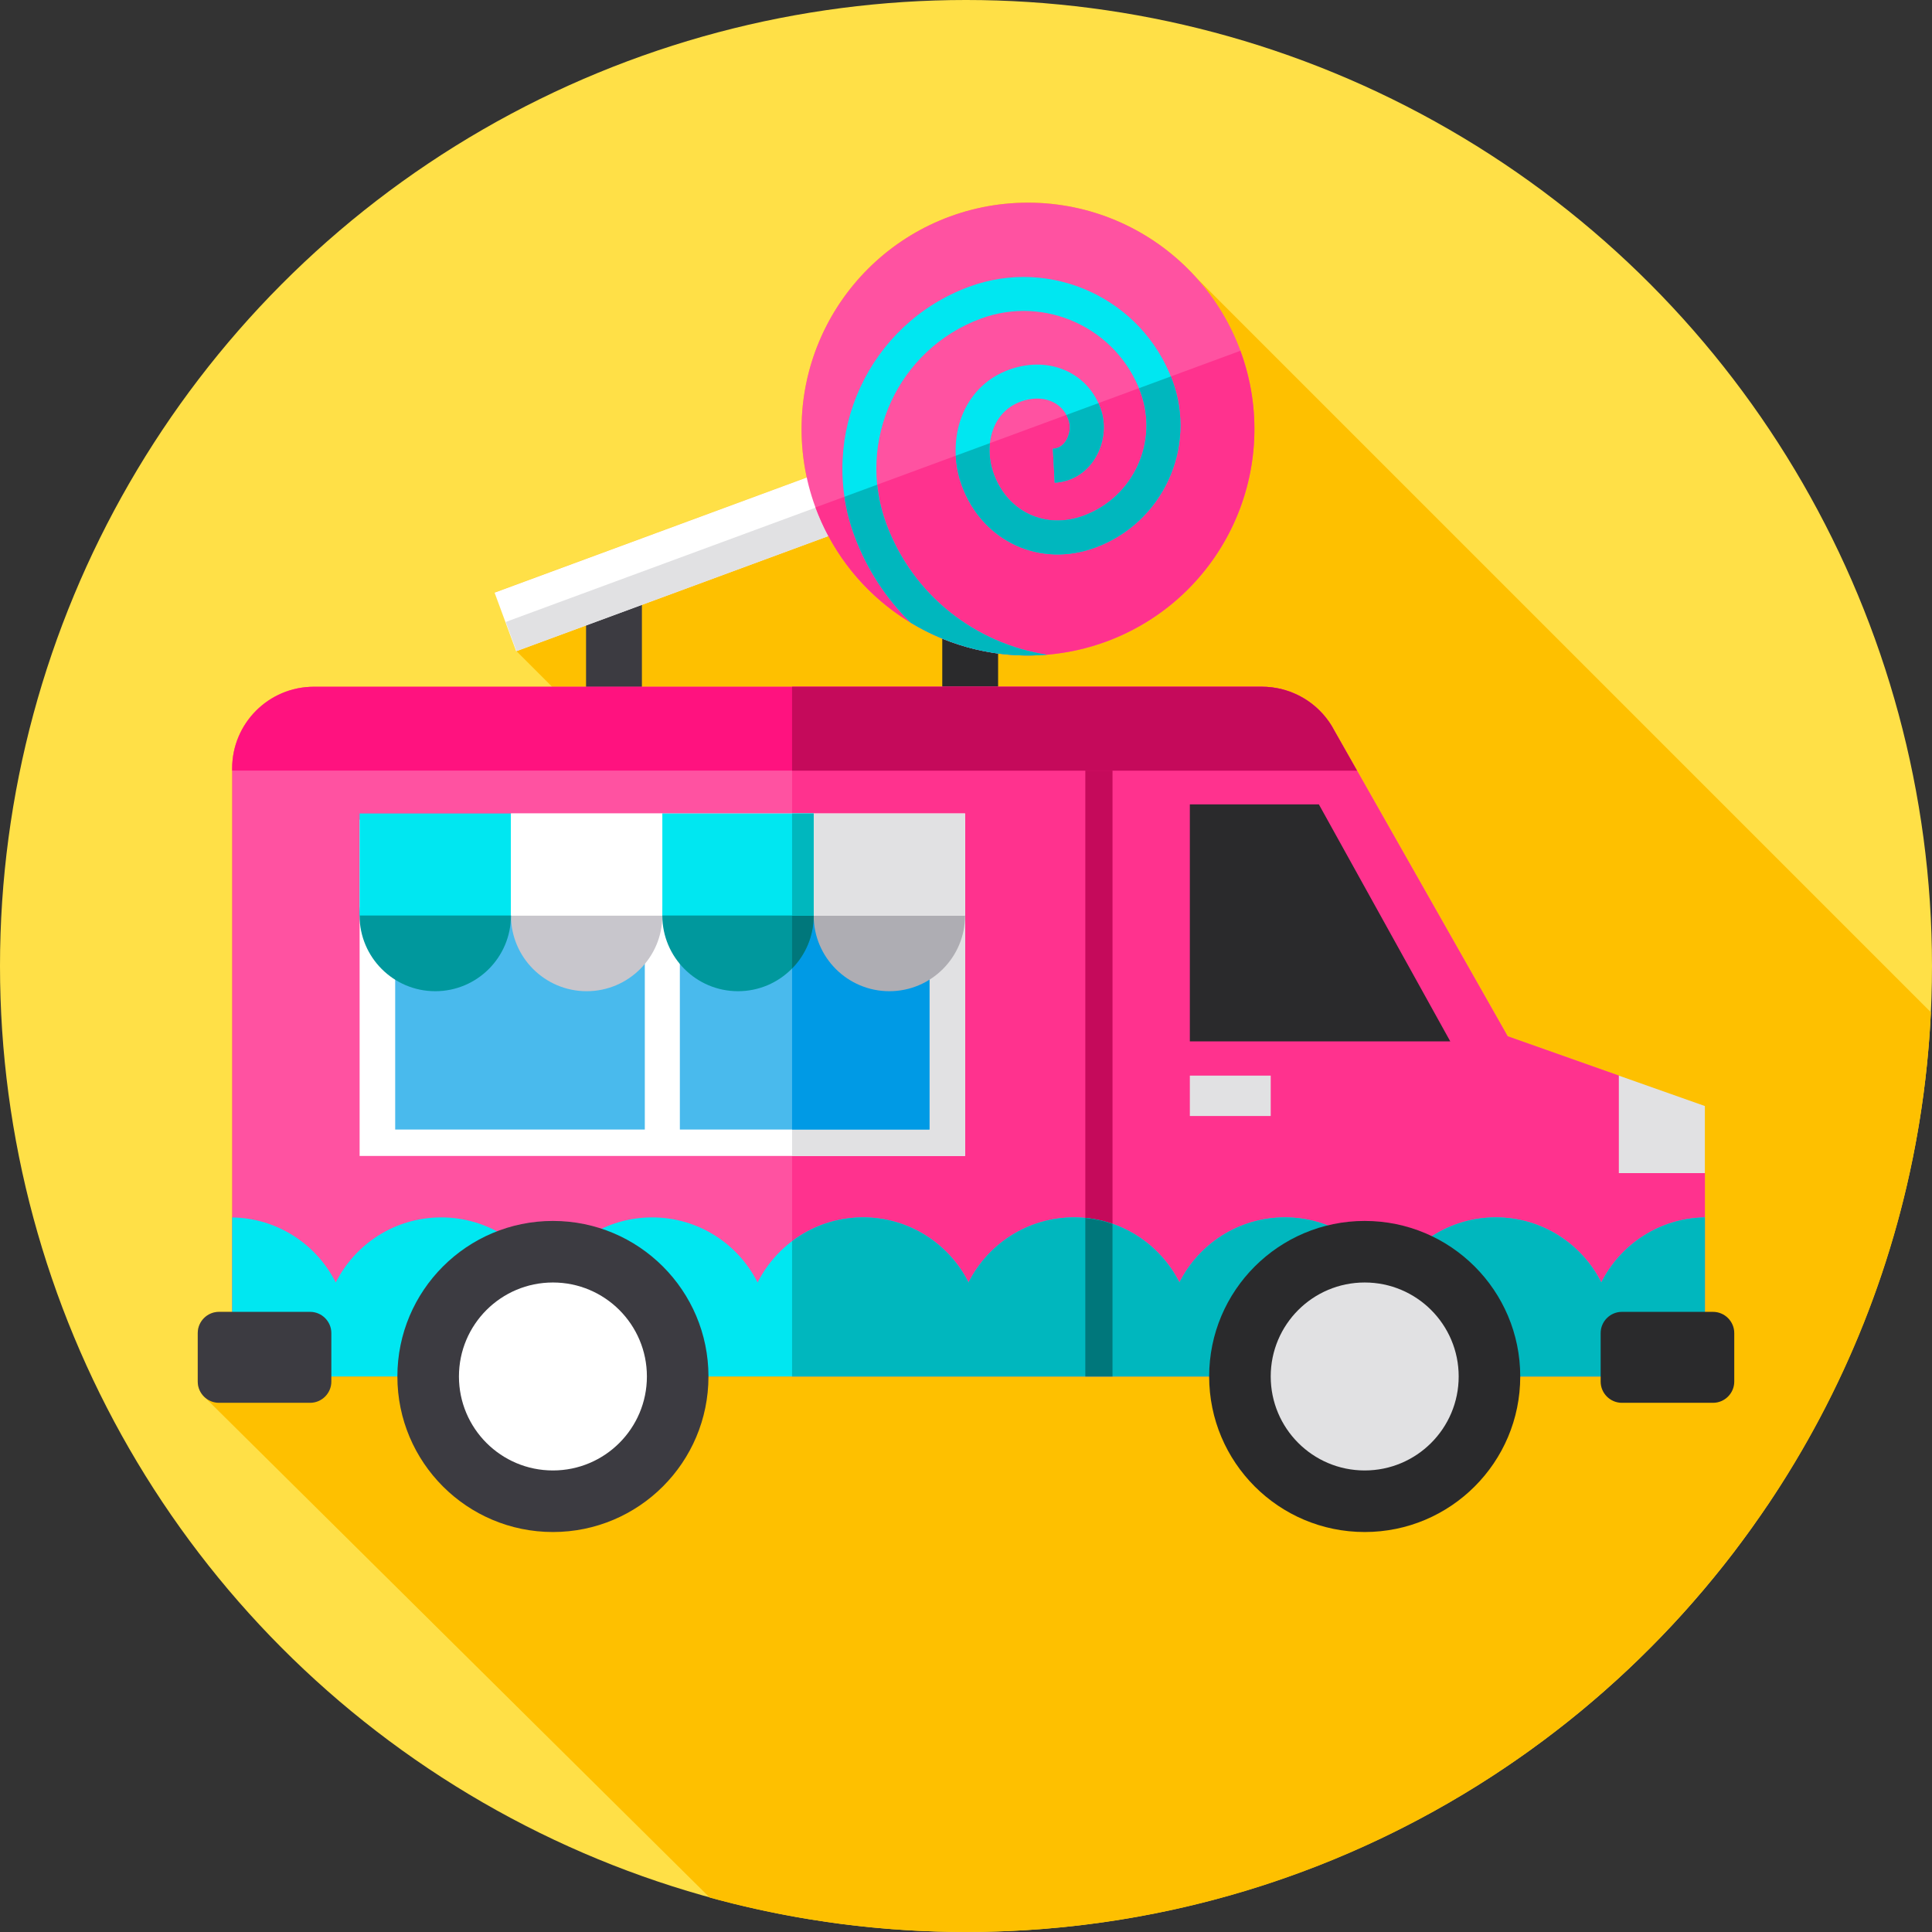 <?xml version="1.0" encoding="iso-8859-1"?>
<!-- Generator: Adobe Illustrator 19.0.0, SVG Export Plug-In . SVG Version: 6.00 Build 0)  -->
<svg version="1.1" id="Capa_1" xmlns="http://www.w3.org/2000/svg" xmlns:xlink="http://www.w3.org/1999/xlink" x="0px" y="0px"
	 viewBox="0 0 512 512" style="enable-background:new 0 0 512 512;" xml:space="preserve">
<rect x="0" y="0" width="512" height="512" fill="#333333" stroke="none"/>
<circle style="fill:#FFE047;" cx="256" cy="256" r="256"/>
<path style="fill:#FEC000;" d="M508.781,296.593c0.001-0.003,0.001-0.007,0.002-0.01c1.478-9.285,2.466-18.733,2.918-28.323
	L317.021,73.579c-15.943-17.706-41.632-24.907-65.352-16.163c-28.459,10.491-44.186,40.28-37.858,69.093l-82.705,30.487
	l5.718,15.511l9.492,9.492H83.171c-11.956,0-21.649,9.693-21.649,21.649v144.008h-3.493c-3.094,0-5.625,2.531-5.625,5.625v12.852
	c0,1.665,0.733,3.167,1.893,4.198l133.781,132.542l0,0c4.008,1.1,8.056,2.105,12.139,3.014c0.188,0.042,0.377,0.082,0.566,0.123
	c2.323,0.512,4.659,0.989,7.004,1.437c0.396,0.075,0.792,0.154,1.189,0.227c1.136,0.211,2.275,0.414,3.417,0.61
	c0.65,0.112,1.303,0.217,1.955,0.324c1.637,0.269,3.279,0.521,4.927,0.758c0.923,0.133,1.846,0.265,2.772,0.388
	c0.889,0.118,1.779,0.231,2.671,0.34c1.213,0.148,2.429,0.286,3.647,0.417c0.872,0.094,1.745,0.185,2.62,0.27
	c1.437,0.139,2.877,0.268,4.321,0.384c0.657,0.053,1.314,0.103,1.972,0.15c1.701,0.123,3.404,0.235,5.113,0.324
	c0.249,0.013,0.497,0.027,0.746,0.04c1.823,0.09,3.653,0.156,5.486,0.208c0.51,0.015,1.02,0.028,1.53,0.039
	C252.097,511.97,254.045,512,256,512c55.135,0,106.192-17.438,147.975-47.089l0.006,0.006c0.309-0.219,0.61-0.449,0.918-0.669
	c1.167-0.836,2.328-1.681,3.48-2.536c0.504-0.374,1.008-0.748,1.509-1.126c1.255-0.945,2.5-1.903,3.737-2.871
	c0.308-0.241,0.621-0.477,0.928-0.72c1.512-1.194,3.008-2.407,4.492-3.634c0.423-0.35,0.841-0.706,1.261-1.059
	c1.092-0.915,2.177-1.838,3.254-2.772c0.49-0.424,0.979-0.85,1.466-1.279c1.12-0.986,2.231-1.982,3.334-2.988
	c0.346-0.315,0.696-0.626,1.04-0.943c1.414-1.303,2.813-2.622,4.198-3.956c0.361-0.348,0.716-0.702,1.075-1.052
	c1.053-1.026,2.097-2.06,3.132-3.104c0.445-0.449,0.889-0.9,1.331-1.353c1.034-1.059,2.058-2.127,3.074-3.203
	c0.334-0.355,0.673-0.705,1.006-1.062c1.324-1.419,2.632-2.852,3.924-4.301c0.271-0.304,0.535-0.612,0.805-0.917
	c1.036-1.173,2.062-2.355,3.076-3.547c0.385-0.453,0.768-0.907,1.15-1.363c0.971-1.158,1.932-2.324,2.883-3.499
	c0.295-0.364,0.594-0.726,0.887-1.092c1.236-1.544,2.457-3.101,3.658-4.674c0.149-0.196,0.295-0.395,0.444-0.592
	c1.047-1.38,2.08-2.772,3.1-4.174c0.309-0.425,0.616-0.852,0.922-1.279c0.921-1.283,1.831-2.574,2.728-3.875
	c0.242-0.35,0.487-0.698,0.727-1.05c0.246-0.36,0.482-0.728,0.727-1.089h0.029C488.687,368.927,502.805,334.118,508.781,296.593z"/>
<rect x="155.31" y="159.25" style="fill:#3C3B41;" width="14.801" height="25.08"/>
<rect x="249.71" y="163" style="fill:#2A2A2C;" width="14.801" height="21.333"/>
<path style="fill:#FF52A1;" d="M451.814,310.884l-22.804-25.835l-29.46-10.419l-45.867-80.871
	c-3.708-7.22-11.142-11.759-19.258-11.759H83.171c-11.956,0-21.649,9.692-21.649,21.649v161.129h390.292V310.884z"/>
<path style="fill:#FF328E;" d="M451.809,310.884l0.001,53.896h-241.9V182h124.52c0.36,0,0.72,0.01,1.06,0.03
	c0.06-0.01,0.11,0,0.16,0c0.1,0.01,0.21,0.01,0.31,0.02c0.24,0.02,0.49,0.04,0.73,0.07c0.23,0.02,0.47,0.05,0.7,0.09
	c0.02-0.01,0.05,0,0.07,0.01c0.24,0.03,0.47,0.07,0.71,0.11s0.49,0.09,0.73,0.14c0.21,0.04,0.42,0.09,0.63,0.14
	c0.12,0.03,0.24,0.06,0.36,0.09c0.21,0.06,0.43,0.11,0.64,0.18c0,0,0.01,0,0.02,0.01c0.4,0.11,0.8,0.24,1.19,0.38
	c0.23,0.09,0.46,0.17,0.69,0.27c2.08,0.82,4.02,1.97,5.75,3.39c0.16,0.14,0.32,0.27,0.48,0.41c0.22,0.18,0.43,0.38,0.64,0.58
	c0.14,0.14,0.29,0.27,0.43,0.42c0.19,0.18,0.37,0.37,0.54,0.57c0.12,0.12,0.23,0.24,0.34,0.36c0.21,0.23,0.41,0.47,0.61,0.72
	c0.02,0.01,0.03,0.03,0.03,0.04c0.12,0.14,0.23,0.28,0.33,0.42c0.19,0.23,0.37,0.48,0.54,0.73c0.11,0.15,0.21,0.31,0.31,0.46
	c0.19,0.26,0.36,0.53,0.51,0.8c0.09,0.14,0.18,0.29,0.26,0.44c0.09,0.14,0.18,0.29,0.24,0.44c0.09,0.14,0.16,0.29,0.24,0.44
	l5.93,10.46h0.01l39.93,70.41l29.46,10.419L451.809,310.884z"/>
<rect x="287.62" y="199.91" style="fill:#C50A5B;" width="7.206" height="164.86"/>
<path style="fill:#00E7F1;" d="M451.81,322.632v42.148H61.52v-42.148c12.02,0.18,22.39,7.15,27.46,17.24
	c5.14-10.23,15.72-17.25,27.95-17.25c12.22,0,22.81,7.02,27.95,17.25c5.14-10.23,15.72-17.25,27.94-17.25
	c12.23,0,22.81,7.02,27.95,17.25c5.14-10.23,15.72-17.25,27.95-17.25s22.81,7.02,27.95,17.25c5.14-10.23,15.72-17.25,27.95-17.25
	c12.22,0,22.8,7.02,27.94,17.25c5.14-10.23,15.73-17.25,27.95-17.25c12.23,0,22.81,7.02,27.95,17.25
	c5.14-10.23,15.72-17.25,27.95-17.25s22.81,7.02,27.95,17.25C429.43,329.782,439.8,322.812,451.81,322.632z"/>
<path style="fill:#00B7BE;" d="M424.36,339.872c-5.14-10.23-15.72-17.25-27.95-17.25s-22.81,7.02-27.95,17.25
	c-5.14-10.23-15.72-17.25-27.95-17.25c-12.22,0-22.81,7.02-27.95,17.25c-5.14-10.23-15.72-17.25-27.94-17.25
	c-12.23,0-22.81,7.02-27.95,17.25c-5.14-10.23-15.72-17.25-27.95-17.25c-7.068,0-13.576,2.355-18.81,6.309v35.85h241.9
	l-0.001-42.148C439.8,322.812,429.43,329.782,424.36,339.872z"/>
<path style="fill:#00777B;" d="M294.826,364.777v-40.432c-2.293-0.793-4.706-1.325-7.206-1.564v41.996H294.826z"/>
<path style="fill:#FF127F;" d="M359.623,204.219H61.525v-0.567c0-11.962,9.694-21.656,21.646-21.656h251.251
	c0.413,0,0.826,0.01,1.23,0.029c7.638,0.442,14.517,4.881,18.034,11.731L359.623,204.219z"/>
<path style="fill:#C50A5B;" d="M359.62,204.22H209.91V182h124.52c0.36,0,0.72,0.01,1.06,0.03c0.06-0.01,0.11,0,0.16,0
	c0.1,0.01,0.21,0.01,0.31,0.02c0.24,0.02,0.49,0.04,0.73,0.07c0.23,0.02,0.47,0.05,0.7,0.09c0.02-0.01,0.05,0,0.07,0.01
	c0.24,0.03,0.47,0.07,0.71,0.11s0.49,0.09,0.73,0.14c0.21,0.04,0.42,0.09,0.63,0.14c0.12,0.03,0.24,0.06,0.36,0.09
	c0.21,0.06,0.43,0.11,0.64,0.18c0,0,0.01,0,0.02,0.01c0.4,0.11,0.8,0.24,1.19,0.38c0.23,0.09,0.46,0.17,0.69,0.27
	c2.08,0.82,4.02,1.97,5.75,3.39c0.16,0.14,0.32,0.27,0.48,0.41c0.22,0.18,0.43,0.38,0.64,0.58c0.14,0.14,0.29,0.27,0.43,0.42
	c0.19,0.18,0.37,0.37,0.54,0.57c0.12,0.12,0.23,0.24,0.34,0.36c0.21,0.23,0.41,0.47,0.61,0.72c0.02,0.01,0.03,0.03,0.03,0.04
	c0.12,0.14,0.23,0.28,0.33,0.42c0.19,0.23,0.37,0.48,0.54,0.73c0.11,0.15,0.21,0.31,0.31,0.46c0.19,0.26,0.36,0.53,0.51,0.8
	c0.09,0.14,0.18,0.29,0.26,0.44c0.09,0.14,0.18,0.29,0.24,0.44c0.1,0.15,0.17,0.29,0.25,0.44L359.62,204.22z"/>
<circle style="fill:#3C3B41;" cx="146.53" cy="364.78" r="41.22"/>
<circle style="fill:#FFFFFF;" cx="146.53" cy="364.78" r="24.906"/>
<circle style="fill:#2A2A2C;" cx="361.66" cy="364.78" r="41.22"/>
<circle style="fill:#E1E1E3;" cx="361.66" cy="364.78" r="24.906"/>
<path style="fill:#2A2A2C;" d="M453.971,371.758h-24.156c-3.094,0-5.625-2.531-5.625-5.625v-12.852c0-3.094,2.531-5.625,5.625-5.625
	h24.156c3.094,0,5.625,2.531,5.625,5.625v12.852C459.596,369.227,457.065,371.758,453.971,371.758z"/>
<path style="fill:#3C3B41;" d="M82.185,371.758H58.029c-3.094,0-5.625-2.531-5.625-5.625v-12.852c0-3.094,2.531-5.625,5.625-5.625
	h24.156c3.094,0,5.625,2.531,5.625,5.625v12.852C87.81,369.227,85.279,371.758,82.185,371.758z"/>
<rect x="95.3" y="217.21" style="fill:#FFFFFF;" width="160.46" height="89.13"/>
<rect x="209.91" y="217.21" style="fill:#E1E1E3;" width="45.84" height="89.12"/>
<g>
	<rect x="104.73" y="238.32" style="fill:#49BAED;" width="66.15" height="61.02"/>
	<rect x="180.17" y="238.32" style="fill:#49BAED;" width="66.15" height="61.02"/>
</g>
<rect x="209.91" y="238.32" style="fill:#009AE5;" width="36.42" height="61.02"/>
<circle style="fill:#C8C6CC;" cx="155.47" cy="242.62" r="20.06"/>
<circle style="fill:#AEADB3;" cx="235.69" cy="242.62" r="20.06"/>
<rect x="135.41" y="215.58" style="fill:#FFFFFF;" width="120.34" height="27.04"/>
<rect x="209.91" y="215.58" style="fill:#E1E1E3;" width="45.84" height="27.04"/>
<circle style="fill:#00989D;" cx="115.35" cy="242.62" r="20.06"/>
<rect x="95.3" y="215.58" style="fill:#00E7F1;" width="40.11" height="27.04"/>
<circle style="fill:#00989D;" cx="195.58" cy="242.62" r="20.06"/>
<path style="fill:#00777B;" d="M215.64,242.62c0,5.46-2.18,10.42-5.73,14.03V228.6C213.46,232.21,215.64,237.16,215.64,242.62z"/>
<rect x="175.52" y="215.58" style="fill:#00E7F1;" width="40.11" height="27.04"/>
<rect x="209.91" y="215.58" style="fill:#00B7BE;" width="5.73" height="27.04"/>
<rect x="135.41" y="215.58" style="fill:#FFFFFF;" width="40.11" height="27.04"/>
<polygon style="fill:#E1E1E3;" points="451.809,293.109 451.809,310.884 429.01,310.884 429.01,285.049 "/>
<polygon style="fill:#2A2A2C;" points="315.322,275.976 384.338,275.976 349.514,213.166 315.322,213.166 "/>
<rect x="315.32" y="285.05" style="fill:#E1E1E3;" width="21.433" height="10.703"/>
<rect x="168.24" y="103.754" transform="matrix(-0.346 -0.938 0.938 -0.346 97.671 366.27)" style="fill:#FFFFFF;" width="16.531" height="90.672"/>
<rect x="132.606" y="148.818" transform="matrix(-0.938 0.346 -0.346 -0.938 397.804 234.907)" style="fill:#E1E1E3;" width="90.672" height="8.26"/>
<circle style="fill:#FF52A1;" cx="272.42" cy="113.71" r="60"/>
<path style="fill:#FF328E;" d="M272.695,173.713c-0.361,0.001-0.721,0.002-1.082-0.004c-0.844-0.011-1.687-0.034-2.527-0.081
	c-1.185-0.064-2.362-0.163-3.534-0.307c-0.391-0.048-0.781-0.096-1.163-0.147c-0.394-0.057-0.788-0.114-1.173-0.175
	c-0.769-0.121-1.542-0.252-2.313-0.405c-0.77-0.153-1.535-0.319-2.293-0.497c-0.759-0.179-1.515-0.38-2.271-0.58
	c-1.497-0.418-2.983-0.893-4.452-1.439c-1.462-0.527-2.905-1.114-4.317-1.766c-1.035-0.47-2.051-0.979-3.057-1.507
	c-0.057-0.03-0.114-0.06-0.172-0.091c-10.312-5.448-19.068-13.895-24.826-24.692c-1.29-2.402-2.423-4.926-3.392-7.553
	l112.594-41.505c11.459,31.085-4.45,65.587-35.544,77.049c-5.192,1.914-10.482,3.05-15.746,3.491c0.001,0,0.001,0,0.001,0
	c-0.084,0.007-0.168,0.01-0.252,0.017c-1.011,0.08-2.021,0.135-3.029,0.163C273.663,173.7,273.179,173.711,272.695,173.713z"/>
<path style="fill:#00E7F1;" d="M277.43,173.502c-18.805-2.893-35.54-15.631-42.574-34.712c-8.072-21.898,3.176-46.28,25.074-54.352
	c17.053-6.286,36.04,2.473,42.326,19.526c4.857,13.177-1.911,27.848-15.087,32.705c-10.07,3.712-20.084-0.932-23.811-11.044
	c-1.643-4.456-1.48-9.398,0.436-13.219c1.545-3.084,4.15-5.244,7.532-6.248c2.935-0.871,5.795-0.671,8.053,0.564
	c1.937,1.059,3.299,2.79,3.941,5.007c0.474,1.638,0.06,3.83-1.006,5.332c-0.828,1.166-1.936,1.795-3.294,1.869l0.492,8.986
	c4.115-0.225,7.717-2.23,10.142-5.646c2.666-3.757,3.552-8.755,2.312-13.043c-1.303-4.506-4.239-8.2-8.269-10.403
	c-4.377-2.394-9.68-2.854-14.931-1.296c-5.828,1.729-10.33,5.479-13.018,10.843c-3.009,6.004-3.321,13.618-0.834,20.365
	c5.442,14.762,20.647,21.802,35.368,16.375c17.833-6.574,26.993-26.43,20.419-44.263c-8.003-21.709-32.175-32.86-53.883-24.858
	c-26.555,9.789-40.194,39.356-30.406,65.91c3.324,9.018,8.513,16.817,14.96,23.136C252.049,171.489,264.653,174.579,277.43,173.502z
	"/>
<g>
	<path style="fill:#00B7BE;" d="M277.429,173.506c-2.789,0.24-5.578,0.277-8.342,0.123c-1.176-0.067-2.356-0.176-3.534-0.307
		c-0.391-0.048-0.781-0.096-1.163-0.147c-0.394-0.057-0.788-0.114-1.173-0.175c-0.769-0.121-1.542-0.252-2.313-0.405
		c-0.77-0.153-1.535-0.319-2.293-0.497c-0.759-0.179-1.515-0.38-2.271-0.58c-1.5-0.427-2.986-0.903-4.452-1.439
		c-1.462-0.527-2.899-1.127-4.317-1.766c-2.128-0.974-4.194-2.067-6.197-3.279c-6.454-6.318-11.641-14.115-14.964-23.132
		c-1.249-3.387-2.119-6.818-2.619-10.257l8.67-3.196c0.349,3.463,1.139,6.934,2.394,10.34
		C241.889,157.874,258.627,170.61,277.429,173.506z"/>
	<path style="fill:#00B7BE;" d="M282.601,109.965l8.482-3.127c0.343,0.758,0.641,1.565,0.882,2.393
		c1.239,4.286,0.352,9.281-2.311,13.044c-2.43,3.411-6.028,5.419-10.143,5.647l-0.492-8.995c1.358-0.074,2.471-0.698,3.298-1.866
		c1.066-1.502,1.472-3.697,0.997-5.334C283.137,111.1,282.9,110.516,282.601,109.965z"/>
	<path style="fill:#00B7BE;" d="M254.916,128.74c-0.948-2.571-1.485-5.272-1.627-7.969l9.054-3.338
		c-0.302,2.68,0.031,5.52,1.017,8.194c3.725,10.105,13.739,14.748,23.807,11.037c13.174-4.856,19.948-19.525,15.092-32.698
		c-0.135-0.366-0.279-0.728-0.423-1.091l8.454-3.116c0.135,0.366,0.279,0.728,0.414,1.094c6.572,17.827-2.596,37.684-20.424,44.256
		C275.559,150.535,260.357,143.499,254.916,128.74z"/>
</g>
<g>
</g>
<g>
</g>
<g>
</g>
<g>
</g>
<g>
</g>
<g>
</g>
<g>
</g>
<g>
</g>
<g>
</g>
<g>
</g>
<g>
</g>
<g>
</g>
<g>
</g>
<g>
</g>
<g>
</g>
</svg>
